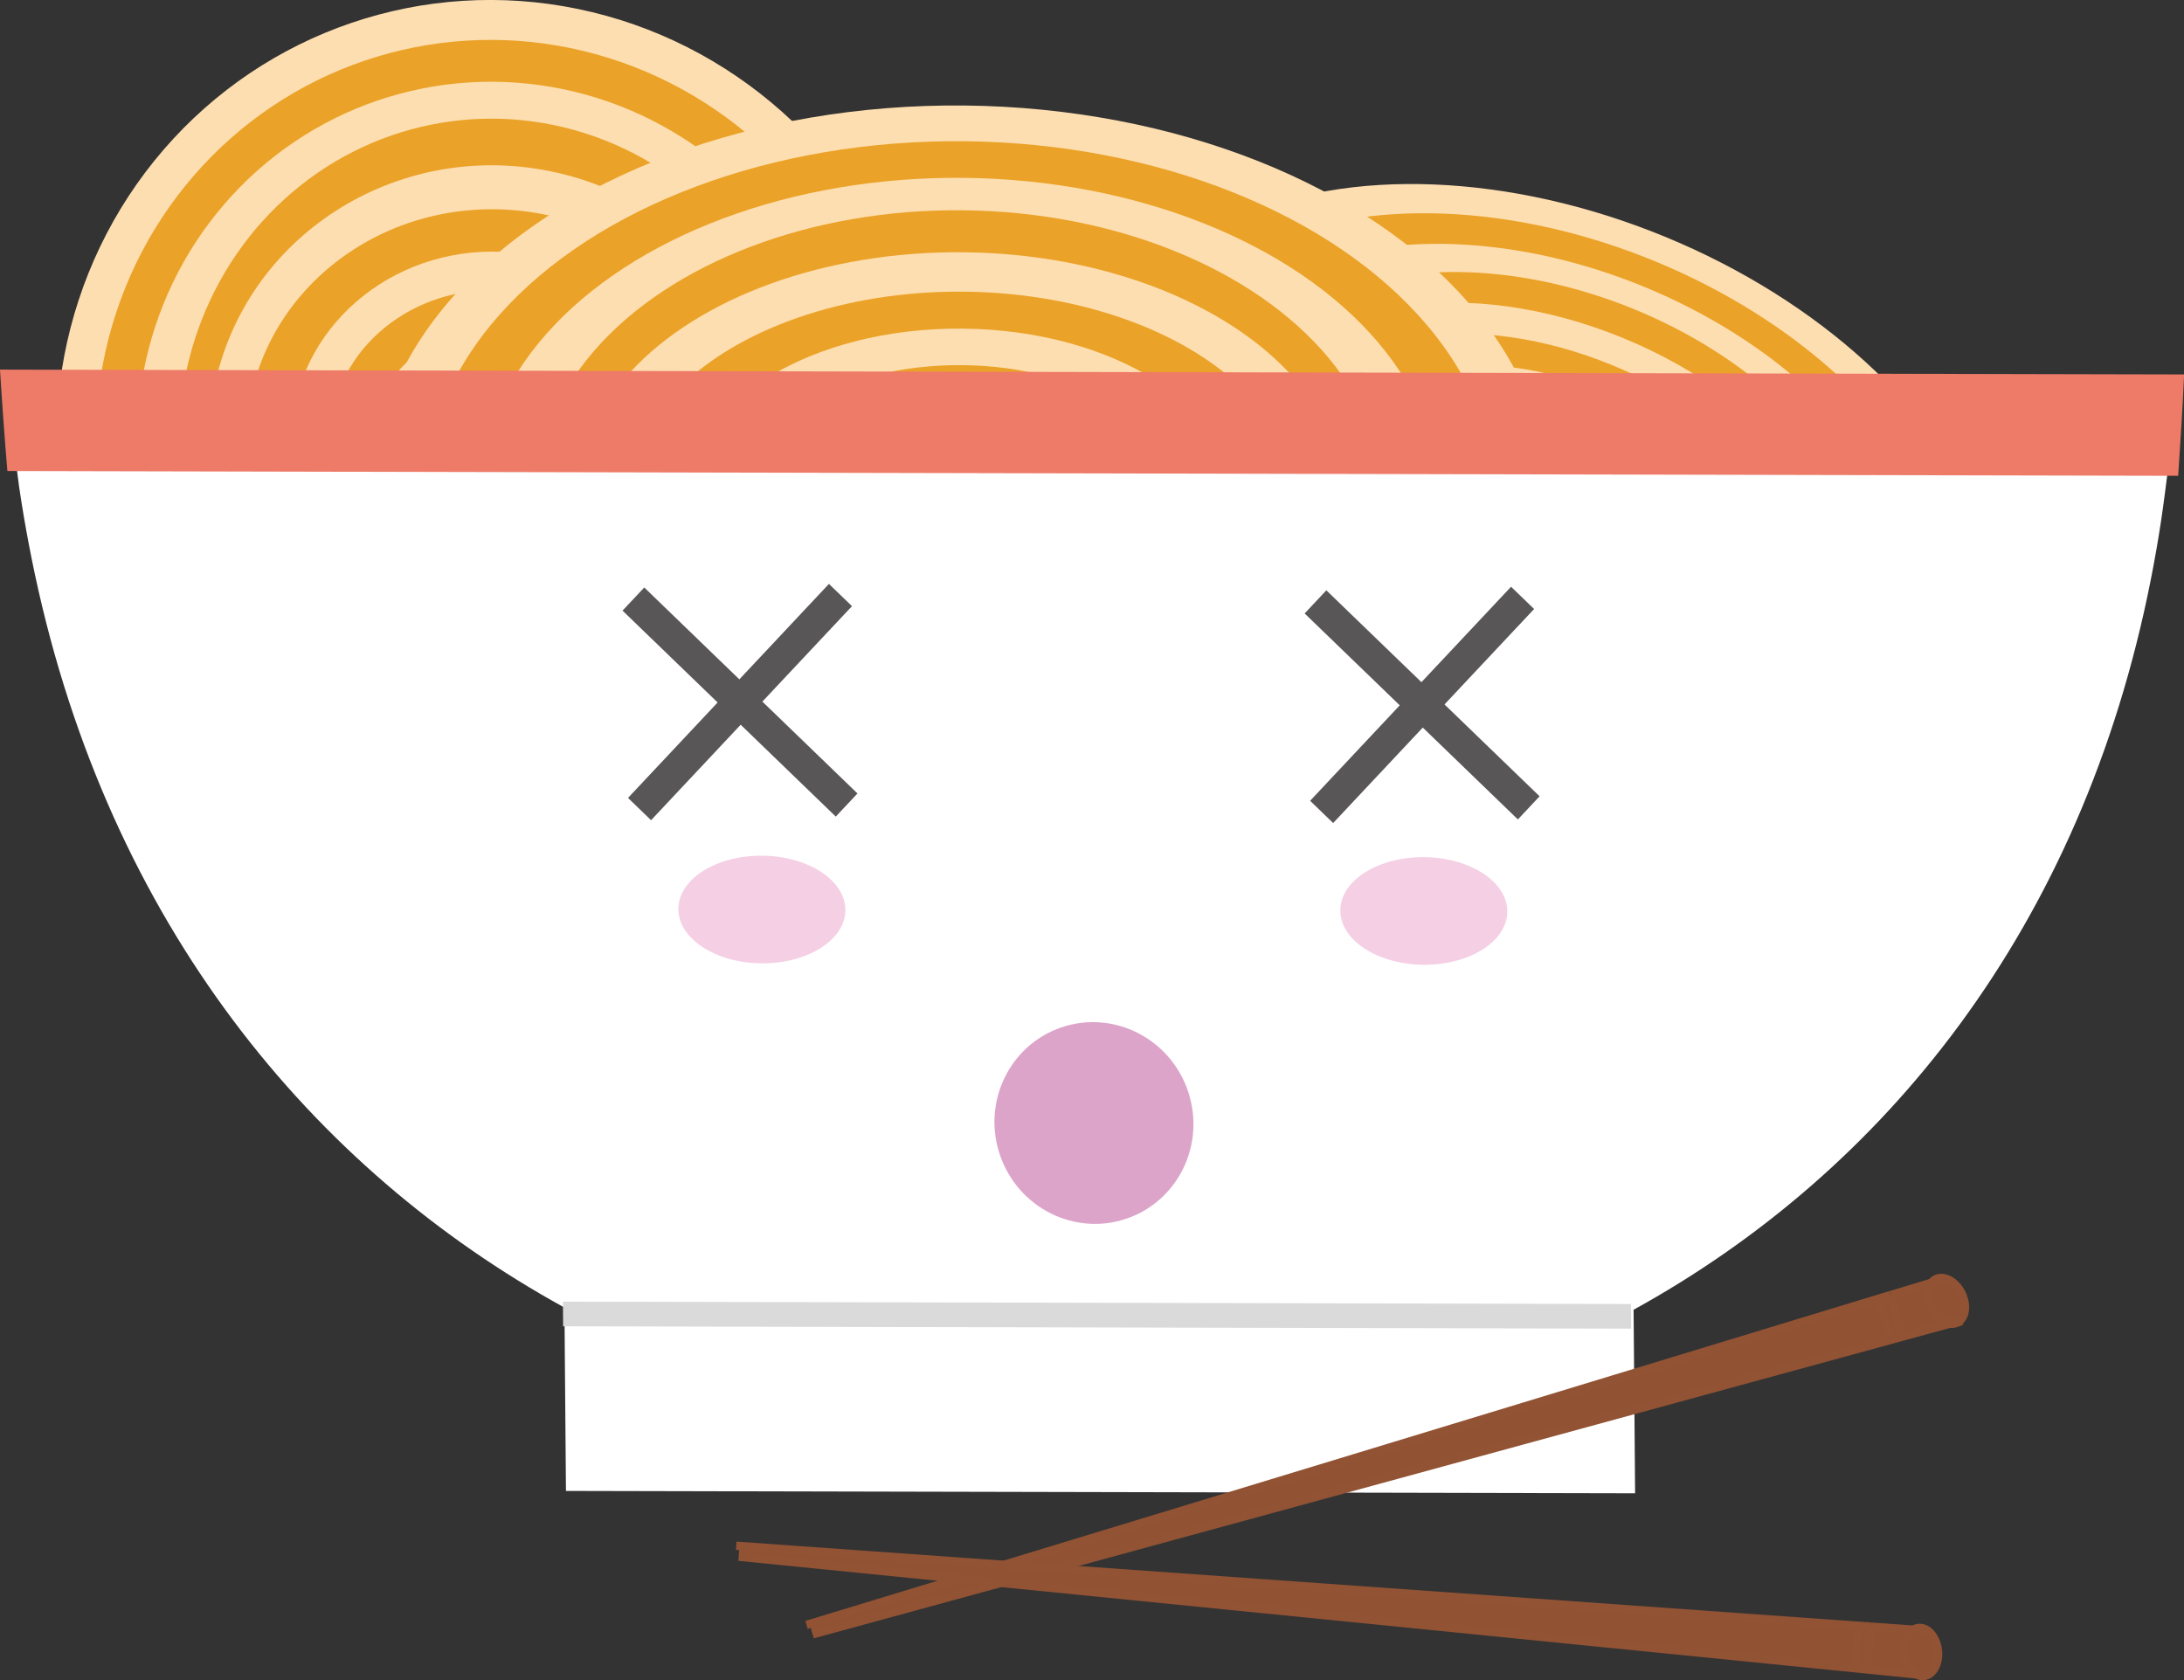 <svg id="Layer_1" data-name="Layer 1" xmlns="http://www.w3.org/2000/svg" width="592.97" height="456.17" viewBox="0 0 592.97 456.17">
  <rect x="0" y="0" width="592.97" height="456.17" fill="#333333" stroke="none"/>
  <defs>
    <style>
      .cls-1 {
        fill: #fddeb0;
      }

      .cls-2 {
        fill: #eba228;
      }

      .cls-3 {
        fill: #fff;
      }

      .cls-4 {
        fill: #ee7a68;
      }

      .cls-5 {
        fill: #f5cfe4;
      }

      .cls-6 {
        fill: #dadada;
      }

      .cls-7 {
        fill: #dda4ca;
      }

      .cls-8 {
        fill: #585657;
      }

      .cls-9 {
        fill: #915234;
      }

      .cls-10 {
        fill: none;
        stroke: #915334;
        stroke-miterlimit: 10;
        stroke-width: 2.25px;
      }
    </style>
  </defs>
  <g>
    <g>
      <g>
        <ellipse class="cls-1" cx="421.49" cy="138.26" rx="80.06" ry="126.66" transform="translate(133.48 475.63) rotate(-67.67)"/>
        <ellipse class="cls-2" cx="421.49" cy="138.26" rx="72.87" ry="115.28" transform="translate(133.48 475.63) rotate(-67.67)"/>
        <ellipse class="cls-1" cx="421.49" cy="138.26" rx="65.34" ry="103.36" transform="translate(133.48 475.63) rotate(-67.67)"/>
        <ellipse class="cls-2" cx="421.49" cy="138.26" rx="58.68" ry="91.25" transform="translate(133.25 475.43) rotate(-67.63)"/>
        <ellipse class="cls-1" cx="421.49" cy="138.26" rx="50.28" ry="82.6" transform="translate(133.92 476) rotate(-67.75)"/>
        <ellipse class="cls-2" cx="421.49" cy="138.26" rx="42.36" ry="71.76" transform="translate(134.23 476.27) rotate(-67.8)"/>
        <ellipse class="cls-1" cx="421.49" cy="138.26" rx="34.73" ry="58.84" transform="translate(134.23 476.27) rotate(-67.8)"/>
        <ellipse class="cls-2" cx="421.49" cy="138.26" rx="27.3" ry="47.35" transform="translate(134.44 476.45) rotate(-67.84)"/>
        <ellipse class="cls-1" cx="421.49" cy="138.26" rx="20.71" ry="35.92" transform="translate(134.44 476.45) rotate(-67.84)"/>
      </g>
      <g>
        <ellipse class="cls-1" cx="134.33" cy="120.66" rx="118.81" ry="120.88" transform="translate(-31.68 49.64) rotate(-18.77)"/>
        <ellipse class="cls-2" cx="134.33" cy="120.66" rx="108.14" ry="110.02" transform="translate(-31.68 49.64) rotate(-18.77)"/>
        <ellipse class="cls-1" cx="134.33" cy="120.66" rx="96.96" ry="98.64" transform="translate(-31.68 49.64) rotate(-18.77)"/>
        <ellipse class="cls-2" cx="134.33" cy="120.66" rx="85.66" ry="88.52" transform="translate(-18 23.72) rotate(-9.46)"/>
        <ellipse class="cls-1" cx="134.33" cy="120.66" rx="75.69" ry="77.7" transform="translate(-10.79 228.11) rotate(-78.45)"/>
        <ellipse class="cls-2" cx="134.33" cy="120.66" rx="63.81" ry="67.47" transform="translate(1.92 243.43) rotate(-84.77)"/>
        <ellipse class="cls-1" cx="134.33" cy="120.66" rx="52.32" ry="55.32" transform="translate(1.92 243.43) rotate(-84.77)"/>
        <ellipse class="cls-2" cx="134.33" cy="120.66" rx="41.13" ry="44.51" transform="matrix(0.06, -1, 1, 0.06, 5.39, 247.07)"/>
        <ellipse class="cls-1" cx="134.33" cy="120.66" rx="31.2" ry="33.76" transform="translate(5.39 247.07) rotate(-86.36)"/>
      </g>
      <g>
        <ellipse class="cls-1" cx="260.95" cy="135.55" rx="106.81" ry="159.84" transform="matrix(0.01, -1, 1, 0.01, 122.63, 395.05)"/>
        <ellipse class="cls-2" cx="260.95" cy="135.55" rx="97.22" ry="145.48" transform="translate(122.63 395.05) rotate(-89.39)"/>
        <ellipse class="cls-1" cx="260.95" cy="135.55" rx="87.17" ry="130.44" transform="matrix(0.01, -1, 1, 0.01, 122.63, 395.05)"/>
        <ellipse class="cls-2" cx="260.95" cy="135.55" rx="78.29" ry="115.15" transform="matrix(0.01, -1, 1, 0.01, 122.49, 394.97)"/>
        <ellipse class="cls-1" cx="260.95" cy="135.55" rx="67.07" ry="104.24" transform="translate(122.9 395.19) rotate(-89.45)"/>
        <ellipse class="cls-2" cx="260.95" cy="135.55" rx="56.51" ry="90.56" transform="matrix(0.01, -1, 1, 0.01, 123.09, 395.29)"/>
        <ellipse class="cls-1" cx="260.95" cy="135.55" rx="46.34" ry="74.25" transform="translate(123.09 395.29) rotate(-89.49)"/>
        <ellipse class="cls-2" cx="260.95" cy="135.55" rx="36.42" ry="59.76" transform="translate(123.22 395.36) rotate(-89.52)"/>
        <ellipse class="cls-1" cx="260.95" cy="135.55" rx="27.63" ry="45.32" transform="translate(123.22 395.36) rotate(-89.52)"/>
      </g>
      <path class="cls-3" d="M590.55,103.75c-.25,4.75-.57,9.42-1,14-.45,5.28-1,10.5-1.69,15.63-.35,2.74-.74,5.49-1.14,8.19-.8,5.31-1.72,10.5-2.73,15.63-18.72,94.93-72.59,161-140.46,198.39l.41,49.83-290.28-.64L153.25,355C84.76,317.34,29.79,251,9.49,156c-1.09-5.13-2.1-10.35-3-15.64-.47-2.7-.89-5.45-1.3-8.2C4.49,127,3.84,121.77,3.3,116.49c-.5-4.61-.9-9.29-1.23-14l16,0,495.61,1.09Z"/>
      <path class="cls-4" d="M593,101.66c-.42,9.3-1,18.49-1.61,27.52L2,127.88Q.87,114.34,0,100.35Z"/>
      <ellipse class="cls-5" cx="206.85" cy="246.93" rx="14.61" ry="22.67" transform="translate(-42.05 451.4) rotate(-89.45)"/>
      <ellipse class="cls-5" cx="386.57" cy="247.33" rx="14.61" ry="22.67" transform="translate(135.54 631.5) rotate(-89.45)"/>
      <polygon class="cls-6" points="442.87 360.72 152.89 360.08 152.84 353.39 442.82 354.03 442.87 360.72"/>
      <ellipse class="cls-7" cx="297.02" cy="304.88" rx="26.96" ry="27.43" transform="translate(-82.31 111.8) rotate(-18.77)"/>
      <polygon class="cls-8" points="232.81 215.42 206.99 190.48 231.32 164.57 225.06 158.53 200.74 184.44 174.92 159.5 169.02 165.78 194.84 190.72 170.51 216.63 176.77 222.68 201.1 196.76 226.92 221.7 232.81 215.42"/>
      <polygon class="cls-8" points="418.01 216.19 392.19 191.25 416.52 165.34 410.26 159.3 385.93 185.21 360.11 160.27 354.22 166.55 380.04 191.49 355.71 217.41 361.96 223.45 386.29 197.53 412.11 222.47 418.01 216.19"/>
    </g>
    <g>
      <g>
        <path class="cls-9" d="M524.47,348.22a3.29,3.29,0,0,1,1.5-1.09c2.4-.8,5.47,1.23,6.86,4.57s.57,6.7-1.81,7.52a3.32,3.32,0,0,1-1.57.15c-2-.24-4.18-2.06-5.27-4.7C523.15,352.21,523.32,349.68,524.47,348.22Z"/>
        <path class="cls-9" d="M529.45,359.37l-13,3.54v0l-3.2-11.26,11.21-3.41c-1.15,1.46-1.32,4-.29,6.45C525.27,357.31,527.42,359.13,529.45,359.37Z"/>
        <polygon class="cls-9" points="516.47 362.91 513.47 363.74 513.46 363.69 510.35 353.25 510.14 352.56 513.25 351.61 513.26 351.63 516.46 362.89 516.47 362.91"/>
        <polygon class="cls-9" points="513.47 363.74 220.66 443.71 219.8 440.9 510.14 352.56 510.35 353.25 513.46 363.69 513.47 363.74"/>
      </g>
      <g>
        <polyline class="cls-10" points="513.25 351.61 510.14 352.56 219.8 440.9 218.97 441.15"/>
        <polyline class="cls-10" points="524.61 348.17 524.47 348.22 513.26 351.63"/>
        <polyline class="cls-10" points="529.45 359.37 516.47 362.91 513.47 363.74 220.66 443.71"/>
        <path class="cls-10" d="M524.47,348.22a3.29,3.29,0,0,1,1.5-1.09c2.4-.8,5.47,1.23,6.86,4.57s.57,6.7-1.81,7.52a3.32,3.32,0,0,1-1.57.15c-2-.24-4.18-2.06-5.27-4.7C523.15,352.21,523.32,349.68,524.47,348.22Z"/>
        <polyline class="cls-10" points="513.25 351.61 513.26 351.63 516.46 362.89"/>
        <line class="cls-10" x1="510.35" y1="353.25" x2="513.46" y2="363.69"/>
      </g>
    </g>
    <g>
      <g>
        <path class="cls-9" d="M519.56,442.45a3.15,3.15,0,0,1,1.79-.48c2.52.11,4.69,3.11,4.85,6.71s-1.76,6.44-4.3,6.36a3.28,3.28,0,0,1-1.51-.43h0c-1.83-.95-3.2-3.42-3.32-6.29C516.94,445.64,518,443.39,519.56,442.45Z"/>
        <path class="cls-9" d="M520.37,454.61,507,453.26v0l.87-11.63,11.74.84c-1.59.94-2.62,3.19-2.51,5.87C517.17,451.19,518.54,453.66,520.37,454.61Z"/>
        <polygon class="cls-9" points="506.96 453.26 503.82 452.94 503.83 452.92 504.5 442.06 504.52 441.38 507.82 441.59 507.82 441.61 506.95 453.24 506.96 453.26"/>
        <polygon class="cls-9" points="503.82 452.94 200.57 422.64 200.73 419.72 504.52 441.38 504.5 442.06 503.83 452.92 503.82 452.94"/>
      </g>
      <g>
        <polyline class="cls-10" points="507.82 441.59 504.52 441.38 200.73 419.72 199.89 419.67"/>
        <polyline class="cls-10" points="519.7 442.45 519.56 442.45 507.82 441.61"/>
        <polyline class="cls-10" points="520.37 454.61 506.96 453.26 503.82 452.94 200.57 422.64"/>
        <path class="cls-10" d="M519.56,442.45a3.15,3.15,0,0,1,1.79-.48c2.52.11,4.69,3.11,4.85,6.71s-1.76,6.44-4.3,6.36a3.28,3.28,0,0,1-1.51-.43h0c-1.83-.95-3.2-3.42-3.32-6.29C516.94,445.64,518,443.39,519.56,442.45Z"/>
        <polyline class="cls-10" points="507.82 441.59 507.82 441.61 506.95 453.24"/>
        <line class="cls-10" x1="504.49" y1="442.06" x2="503.83" y2="452.92"/>
      </g>
    </g>
  </g>
</svg>
